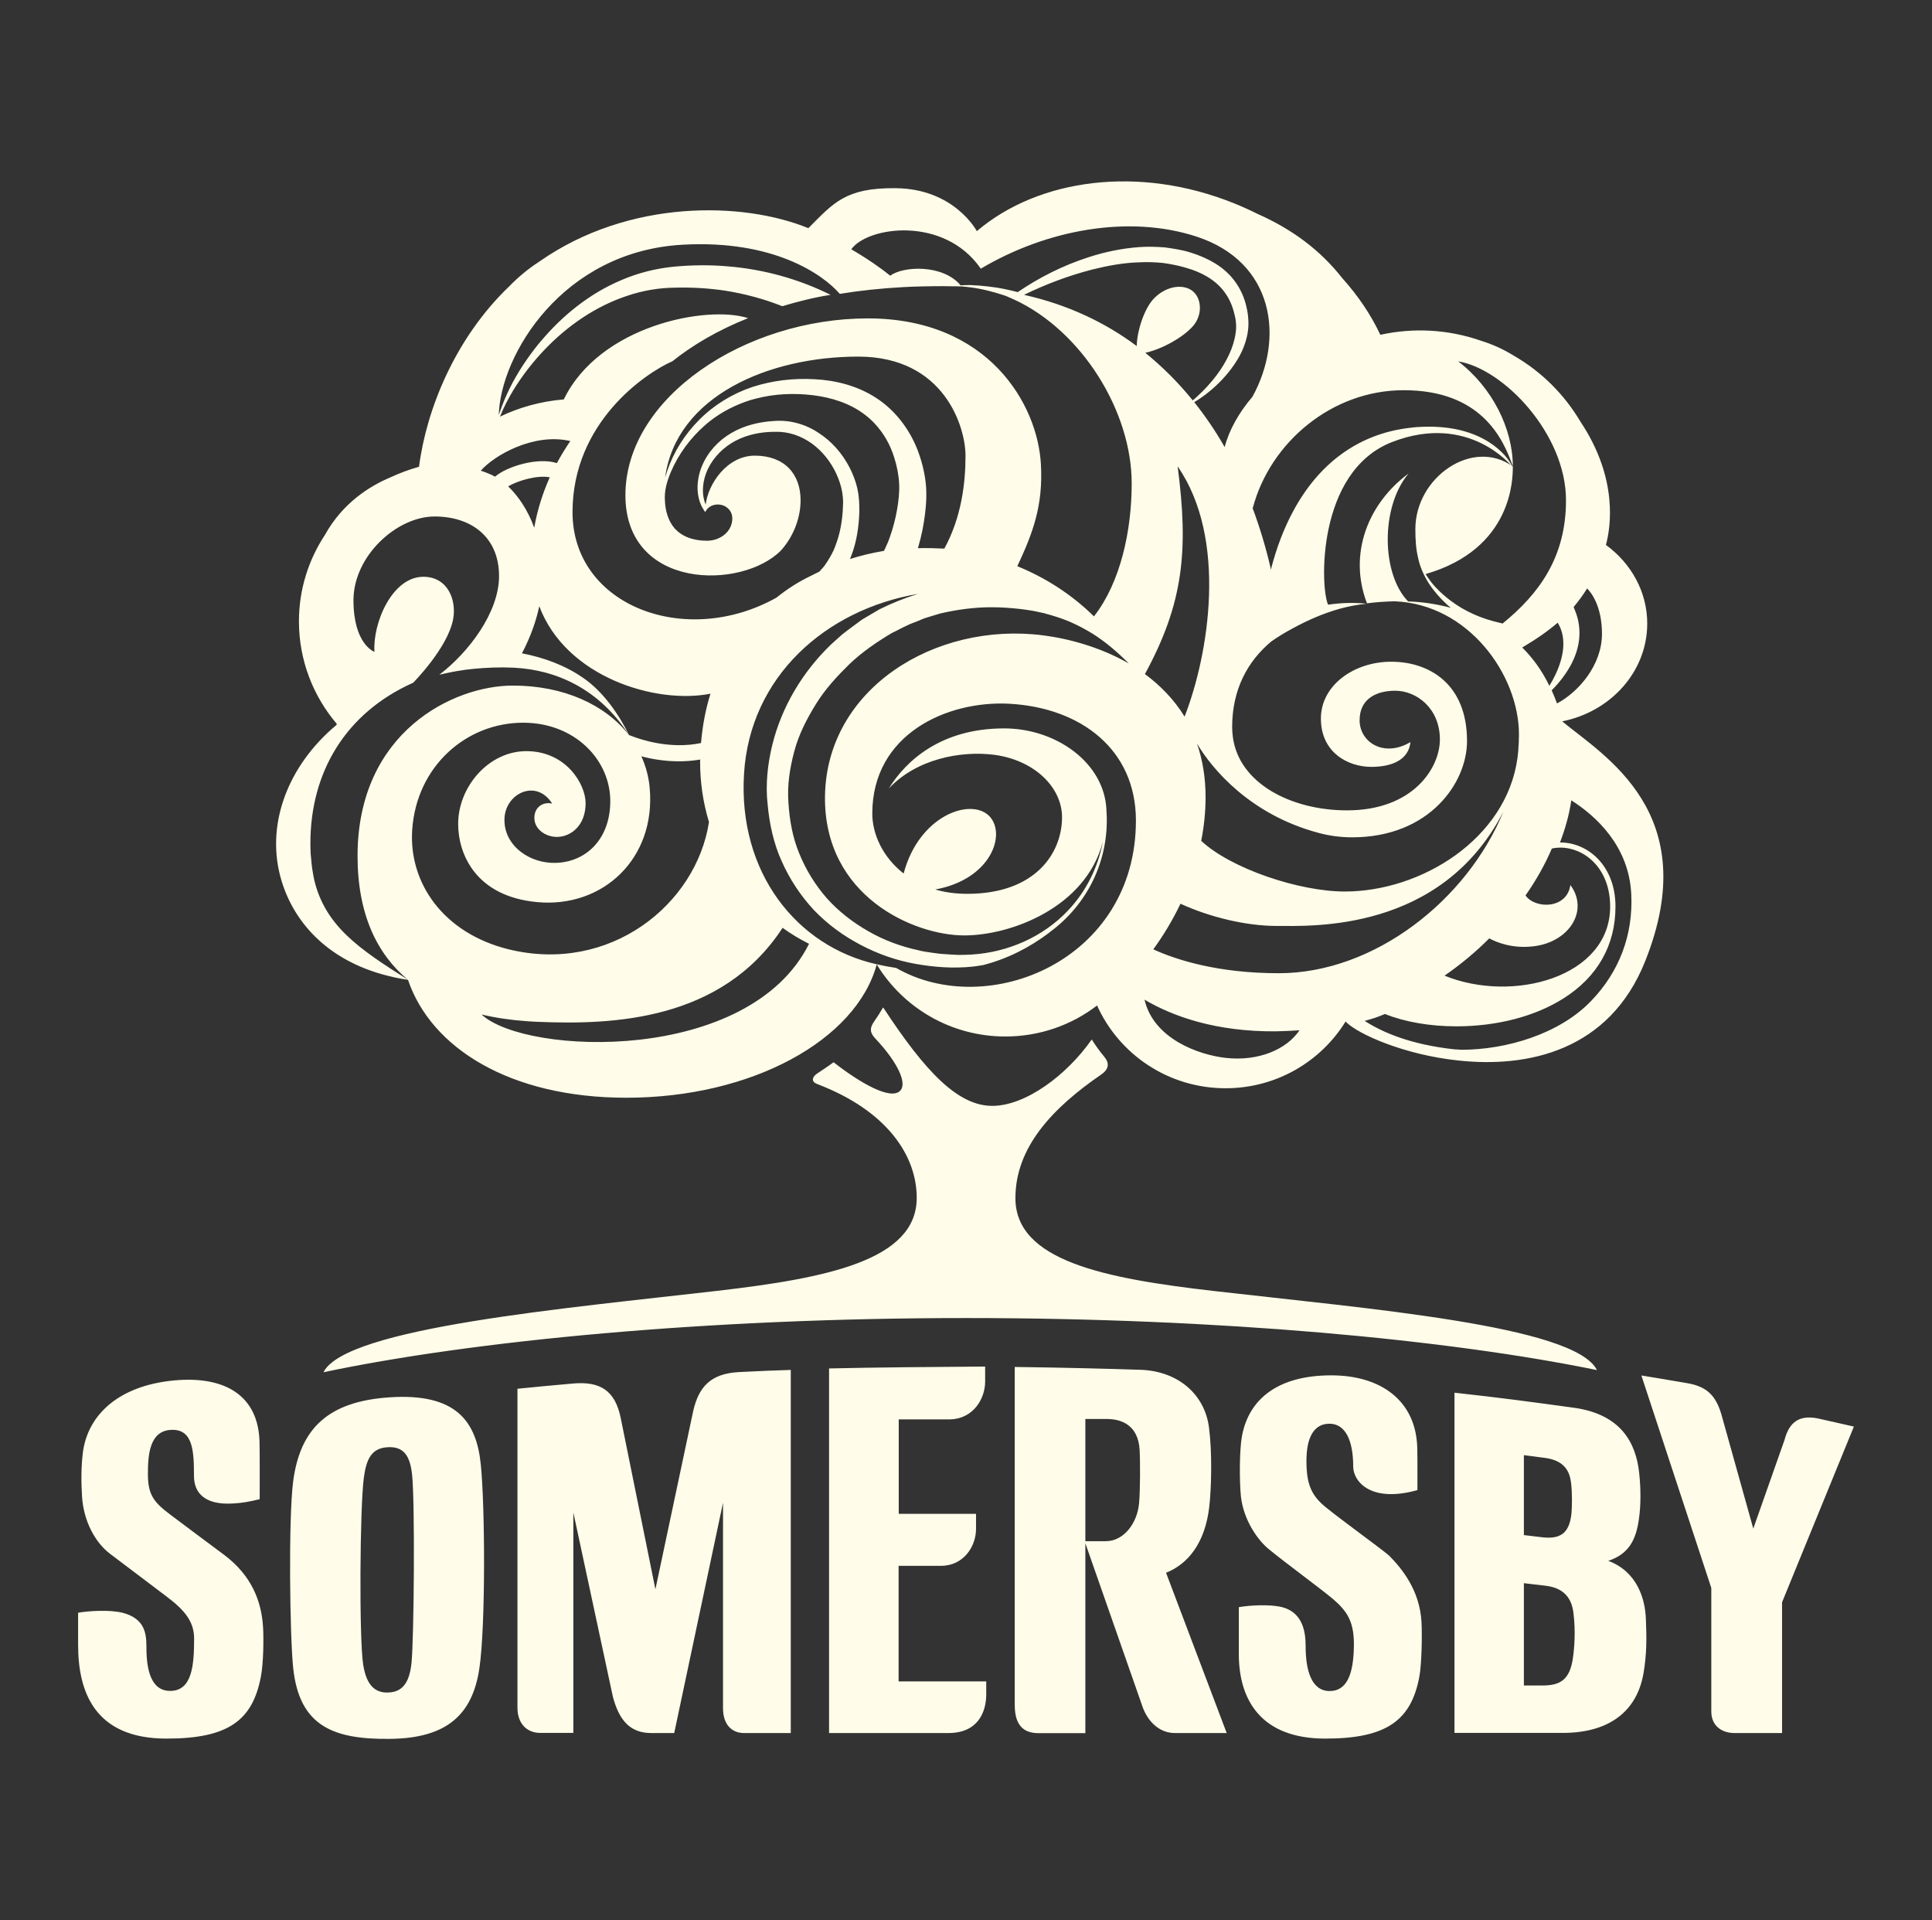 <svg width="160" height="159" viewBox="0 0 160 159" fill="none" xmlns="http://www.w3.org/2000/svg">
<rect x="0" y="0" width="160" height="159" fill="#333333" stroke="none"/>
<path d="M80.006 109.134C58.489 109.134 39.151 111.018 26.789 113.621C28.629 109.93 46.895 108.326 59.426 106.879C68.525 105.824 75.919 104.343 75.919 99.183C75.919 95.638 73.401 91.936 67.678 89.759C67.136 89.557 67.272 89.153 67.678 88.884C68.141 88.57 68.604 88.278 69.033 87.953C71.257 89.692 73.729 91.094 74.53 90.332C75.185 89.715 74.305 87.919 72.521 86.024C72.081 85.564 71.968 85.182 72.385 84.588C72.656 84.206 72.905 83.814 73.131 83.421C73.142 83.432 73.153 83.443 73.165 83.454C76.63 88.739 79.328 91.566 82.173 91.566C84.939 91.566 88.348 89.019 90.414 86.069C90.73 86.573 91.08 87.056 91.464 87.516C91.848 87.976 91.893 88.492 91.193 88.974C87.174 91.734 84.092 94.987 84.092 99.205C84.092 104.411 91.487 105.858 100.586 106.901C113.116 108.348 130.423 109.751 132.251 113.442C119.879 110.906 101.015 109.134 80.006 109.134Z" fill="#FFFDE9"/>
<path d="M100.145 124.772C100.326 123.202 100.394 120.251 100.123 118.187C99.761 115.427 97.538 113.52 94.444 113.419C91.633 113.329 88.292 113.24 84.036 113.184V141.151C84.036 142.924 84.815 143.507 86.034 143.507H89.884V127.779L94.648 141.398C95.088 142.554 96.014 143.496 97.3 143.496H101.59L96.567 130.225C98.373 129.507 99.795 127.779 100.145 124.772ZM94.332 124.481C94.185 126.107 93.078 127.611 91.577 127.611H89.884V117.492H91.735C92.909 117.514 94.252 118.019 94.377 120.027C94.433 120.936 94.433 123.381 94.332 124.481ZM117.722 134.308C117.779 135.307 117.745 137.797 117.542 138.84C116.864 142.464 114.81 143.956 109.752 143.956C104.446 143.956 102.595 140.77 102.595 136.967V133.074C103.464 132.917 105.169 132.816 106.185 133.074C107.946 133.534 108.127 135.228 108.127 136.316C108.127 138.212 108.567 140.018 110.114 140.018C111.513 140.018 112.078 138.695 112.123 136.361C112.168 134.308 111.592 133.433 110.407 132.412C109.448 131.593 106.467 129.417 105.079 128.272C104.176 127.543 102.979 125.872 102.764 123.875C102.64 122.641 102.64 120.049 102.855 118.905C103.43 115.809 105.869 113.879 110.249 113.879C114.415 113.879 117.282 116.022 117.372 119.903C117.395 120.835 117.384 123 117.384 123.381C113.489 124.469 112.067 122.641 112.067 121.429C112.067 119.185 111.378 117.884 110.102 117.884C108.838 117.884 108.194 118.972 108.194 120.958C108.194 122.899 108.601 123.819 109.775 124.784C110.96 125.76 114.347 128.205 115.036 128.8C116.063 129.843 117.576 131.638 117.722 134.308ZM21.788 134.779C21.844 135.778 21.811 137.775 21.607 138.818C20.919 142.453 18.909 143.956 13.784 143.956C7.801 143.956 6.469 140.03 6.469 136.204V133.534C7.36 133.377 9.099 133.276 10.138 133.534C11.944 133.994 12.124 135.194 12.124 136.294C12.124 137.696 12.271 140.007 14.089 140.007C15.906 140.007 16.076 137.909 16.076 135.666C16.076 134.185 15.184 133.231 13.716 132.132C12.407 131.144 10.826 129.955 9.099 128.643C7.88 127.712 6.931 125.961 6.796 123.942C6.717 122.719 6.717 121.44 6.864 120.262C7.281 117.088 9.889 114.743 14.36 114.305C18.616 113.89 21.415 115.539 21.494 119.432C21.517 120.363 21.506 123.74 21.506 124.133C20.659 124.335 20.106 124.447 19.248 124.492C16.945 124.615 16.064 123.606 16.064 122.203C16.064 120.184 15.985 118.389 14.292 118.389C12.35 118.389 12.249 120.509 12.249 122.08C12.249 123.852 12.824 124.447 14.134 125.434C15.692 126.601 16.584 127.274 18.548 128.732C20.84 130.449 21.664 132.58 21.788 134.779ZM65.488 113.43V143.496H61.616C60.611 143.496 59.877 142.8 59.877 141.443V124.425L55.836 143.496H53.939C52.212 143.496 51.286 142.486 50.756 140.489L47.482 125.232V143.485H44.739C43.644 143.485 42.853 142.722 42.853 141.398V114.99C44.434 114.833 45.292 114.743 47.493 114.552C49.672 114.373 50.925 115.102 51.399 117.379L54.278 131.593L57.416 116.796C57.868 114.889 58.794 113.745 61.164 113.61C63.275 113.498 63.896 113.486 65.488 113.43ZM32.276 115.697C27.184 116.033 24.87 118.266 24.283 122.618C23.876 125.715 24.001 135.475 24.283 138.134C24.802 142.958 27.647 144.035 32.321 143.978C36.972 143.922 39.139 142.004 39.704 138.111C40.223 134.566 40.166 124.66 39.817 121.261C39.455 117.66 37.751 115.338 32.276 115.697ZM34.082 137.662C33.901 139.502 33.201 140.142 32.05 140.142C31.101 140.142 30.345 139.592 30.074 137.808C29.735 135.587 29.803 124.795 30.131 122.36C30.322 120.958 30.684 119.937 32.027 119.836C33.461 119.713 33.958 120.577 34.127 122.091C34.375 124.447 34.285 135.632 34.082 137.662ZM74.44 139.222H81.676V140.276C81.676 141.78 80.977 143.518 78.493 143.496H68.66V113.307C72.6 113.217 77.014 113.184 81.586 113.15V114.384C81.586 115.831 80.593 117.48 78.685 117.525C77.296 117.536 75.806 117.514 74.429 117.525V125.344H80.83V126.59C80.83 128.048 79.802 129.652 77.917 129.652H74.418V139.222H74.44ZM133.188 129.237C134.893 128.676 135.491 127.498 135.729 125.771C135.898 124.604 135.887 123.224 135.751 121.979C135.491 119.477 134.25 117.099 130.332 116.56C126.471 116.033 124.518 115.764 120.454 115.315V143.485H129.418C133.313 143.485 135.559 141.656 136.101 138.582C136.383 136.978 136.372 135.587 136.304 134.05C136.248 132.423 135.604 130.135 133.188 129.237ZM126.201 120.487C126.788 120.565 127.375 120.633 128.007 120.722C129.632 120.958 129.994 121.9 130.107 122.764C130.208 123.561 130.197 124.772 130.14 125.333C129.96 127.005 129.17 127.454 127.713 127.285C127.081 127.207 126.788 127.173 126.201 127.106V120.487ZM130.253 137.348C129.994 139.031 129.26 139.558 127.77 139.558H126.201V131.088L128.018 131.301C129.678 131.503 130.186 132.513 130.31 133.579C130.49 135.06 130.389 136.428 130.253 137.348ZM153.531 118.12L147.582 132.67V143.496H143.642C142.592 143.496 141.723 142.901 141.723 141.712V131.481L135.932 113.89C137.151 114.092 138.144 114.249 139.747 114.53C141.35 114.81 142.152 115.539 142.626 117.357L145.2 126.567L147.785 119.23C148.101 118.064 148.734 117.076 150.551 117.447C151.285 117.615 152.775 117.951 153.531 118.12Z" fill="#FFFDE9"/>
<path d="M129.373 59.727C133.392 58.931 136.417 55.61 136.417 51.628C136.417 48.991 135.074 46.635 132.997 45.121C133.38 43.696 134.046 39.646 130.885 34.912C129.576 32.702 127.702 30.795 125.365 29.449C124.439 28.877 123.548 28.495 122.69 28.226C119.901 27.25 117.022 27.126 114.313 27.721C113.534 26.061 112.473 24.49 111.163 23.032C109.335 20.709 107.032 18.993 104.153 17.714C103.521 17.4 102.877 17.108 102.211 16.839C94.354 13.664 86.023 14.775 80.897 19.139C80.897 19.139 79.046 15.616 74.158 15.582C70.004 15.538 69.021 16.817 66.944 18.892C61.514 16.671 52.077 16.48 44.693 21.64C44.66 21.652 44.626 21.685 44.592 21.708C43.711 22.28 42.91 22.953 42.176 23.705C37.694 27.99 35.312 33.891 34.703 38.648C33.901 38.872 33.111 39.164 32.366 39.512C30.639 40.23 28.381 41.632 26.902 44.302C25.547 46.366 24.757 48.812 24.757 51.448C24.757 54.668 25.931 57.63 27.884 59.929L27.873 60.019C23.843 63.373 21.901 68.343 23.334 72.988C24.407 76.477 27.297 79.73 32.546 80.897C32.592 80.908 32.625 80.919 32.671 80.93C33.043 81.009 33.416 81.076 33.8 81.132C29.724 78.563 26.936 76.667 26.021 72.853C26.01 72.775 25.999 72.707 25.976 72.629C25.954 72.472 25.92 72.326 25.897 72.18C25.863 72 25.841 71.821 25.818 71.63C25.807 71.552 25.796 71.473 25.796 71.406C25.773 71.17 25.75 70.935 25.728 70.699C25.716 70.419 25.705 70.138 25.705 69.835C25.705 63.957 28.595 59.043 34.217 56.53C34.217 56.53 37.073 53.658 37.525 51.28C37.83 49.653 37.062 47.757 35.064 47.757C32.456 47.757 30.853 51.628 31.011 53.972C31.011 53.972 29.273 53.367 29.273 49.698C29.273 46.03 32.862 42.765 35.99 42.765C39.06 42.765 41.329 44.493 41.329 47.701C41.329 50.708 38.812 54.017 36.385 55.868C37.322 55.644 38.281 55.464 39.275 55.375C40.347 55.274 41.453 55.229 42.56 55.285C46.071 55.464 49.627 57.035 52.099 60.872C51.264 59.178 49.977 57.282 48.306 56.137C46.816 55.094 45.043 54.444 43.226 54.096C43.937 52.738 44.4 51.426 44.66 50.192C46.85 56.048 54.278 58.336 58.839 57.439C58.444 58.695 58.184 60.041 58.06 61.477V61.522C55.486 62.061 53.07 61.242 52.268 60.928C52.189 60.905 52.133 60.872 52.088 60.86C50.123 58.347 46.68 56.766 42.469 56.766C37.536 56.766 29.645 60.614 29.611 70.811C29.6 75.703 31.226 78.99 33.788 81.132C35.696 86.753 42.199 90.892 51.873 90.892C62.27 90.892 70.918 86.113 72.611 79.842H72.6C65.962 78.35 61.119 72.236 61.616 64.08C62.101 56.036 68.367 50.472 76.043 49.171C74.937 49.507 73.853 49.945 72.814 50.461C72.465 50.663 72.103 50.876 71.753 51.089C71.573 51.19 71.392 51.291 71.234 51.414L70.737 51.785C70.41 52.032 70.071 52.267 69.755 52.525L68.841 53.344C66.481 55.61 64.731 58.516 63.953 61.702C63.569 63.284 63.388 64.966 63.569 66.571C63.715 68.186 64.054 69.802 64.731 71.294C65.386 72.786 66.301 74.166 67.407 75.355C68.536 76.533 69.857 77.498 71.279 78.238C72.702 78.99 74.237 79.528 75.817 79.808C77.387 80.089 78.99 80.201 80.581 80.033C80.864 79.999 81.135 79.954 81.417 79.909C83.449 79.382 85.255 78.462 86.903 77.217V77.206C90.053 74.917 91.848 71.249 91.645 67.334C91.633 67.255 91.633 67.199 91.633 67.12V67.109C91.498 63.183 87.49 60.311 83.155 60.311C77.883 60.311 74.993 63.037 73.605 65.292C75.874 62.857 79.531 62.139 82.343 62.498C85.639 62.936 87.953 65.168 87.953 67.67C87.953 70.643 85.74 74.008 80.118 74.008C79.136 74.008 78.245 73.885 77.454 73.65C82.117 72.797 83.359 69.028 81.925 67.569C80.412 66.021 76.111 67.502 74.835 72.326C73.119 70.991 72.239 69.072 72.239 67.367C72.239 60.76 78.459 58 83.573 58.269C89.556 58.594 94.072 62.094 94.072 67.939C94.072 79.55 81.778 84.498 74.214 80.145C73.684 80.067 73.153 79.966 72.6 79.842C74.779 83.432 78.741 85.822 83.257 85.822C86.113 85.822 88.755 84.868 90.854 83.253C92.672 87.291 96.747 90.107 101.5 90.107C105.711 90.107 109.402 87.886 111.446 84.565V84.588V84.599C112.473 85.642 116.311 87.336 120.748 87.807C126.505 88.436 133.279 87.033 136.248 79.584C141.147 67.311 132.805 62.577 129.373 59.727ZM128.515 70.262C128.752 70.206 128.989 70.183 129.237 70.183C131.179 70.183 133.346 71.855 133.346 75.063C133.346 80.93 125.252 83.084 119.63 80.784C120.974 79.853 122.215 78.821 123.333 77.699C123.898 78.002 125.23 78.575 127.025 78.35C129.982 77.991 131.608 75.366 130.05 73.279C129.779 75.276 127.138 75.287 126.336 74.143C127.217 72.887 127.95 71.585 128.515 70.262ZM133.324 75.803C133.313 75.871 133.313 75.949 133.301 76.005C133.301 75.949 133.313 75.871 133.324 75.803ZM129 51.56C129.249 51.964 129.407 52.424 129.452 52.929C129.508 53.512 129.429 54.152 129.237 54.769C129.034 55.464 128.707 56.137 128.312 56.788C127.702 55.52 126.934 54.477 126.065 53.613C127.228 52.929 128.187 52.256 129 51.56ZM131.439 48.722C131.732 49.014 132.669 50.136 132.669 52.48C132.669 55.06 130.739 57.293 128.944 58.246C128.808 57.876 128.662 57.506 128.503 57.158C129.102 56.564 129.632 55.879 130.061 55.117C130.411 54.477 130.682 53.759 130.773 52.963C130.863 52.177 130.761 51.336 130.445 50.573L130.321 50.259C130.739 49.765 131.111 49.249 131.439 48.722ZM116.244 32.309C122.588 32.309 124.462 36.213 125.286 38.614C125.286 35.507 123.593 32.085 120.759 29.92C124.53 30.537 129.689 35.933 129.689 41.419C129.689 46.108 127.499 49.137 124.439 51.628L124.123 51.549C122.701 51.224 121.312 50.629 120.127 49.732C119.529 49.283 118.976 48.767 118.513 48.184C118.355 47.97 118.208 47.757 118.061 47.533C125.286 45.446 125.286 39.601 125.286 38.625C121.967 36.225 117.214 39.512 117.214 43.808C117.214 44.683 117.26 45.469 117.451 46.231C117.451 46.22 117.44 46.22 117.44 46.209C117.451 46.231 117.451 46.231 117.451 46.243C117.61 46.972 117.926 47.667 118.332 48.307C118.75 48.946 119.269 49.541 119.833 50.057C119.935 50.147 120.048 50.236 120.15 50.326C118.93 50.001 117.734 49.833 116.616 49.799C114.403 47.544 114.313 41.98 116.65 39.209C113.331 41.654 111.626 45.828 113.207 49.956C113.952 49.855 114.697 49.81 115.453 49.788H115.498C121.595 50.023 125.794 55.868 125.794 60.816C125.794 61.253 125.772 61.679 125.738 62.117C125.738 62.195 125.726 62.285 125.715 62.364C125.704 62.498 125.681 62.633 125.67 62.768C124.744 69.476 117.689 73.818 111.367 73.818C107.596 73.818 101.94 71.922 99.479 69.622C99.716 68.422 99.841 67.199 99.841 66.01C99.841 64.349 99.581 62.869 99.129 61.567C100.36 63.643 103.509 67.446 109.188 68.96C109.199 68.96 109.21 68.971 109.222 68.971C110.068 69.196 110.994 69.33 111.976 69.33C118.388 69.33 121.493 64.809 121.493 61.365C121.493 56.586 118.321 54.791 115.216 54.791C112.112 54.791 109.391 56.755 109.391 59.492C109.391 62.33 111.66 63.497 113.568 63.497C115.295 63.497 116.661 62.902 116.808 61.444C114.607 62.756 112.597 61.455 112.597 59.638C112.597 57.843 114.008 57.192 115.544 57.192C117.305 57.192 119.246 58.639 119.246 61.231C119.246 63.575 117.034 67.098 111.559 67.098C106.896 67.098 102.595 64.843 102.098 61.017C102.064 60.737 102.042 60.468 102.042 60.199C102.042 57.102 103.306 54.769 105.271 53.12C105.812 52.738 106.422 52.368 107.032 52.043C107.664 51.695 108.307 51.381 108.973 51.1C109.606 50.831 110.272 50.596 110.949 50.405C111.671 50.203 112.417 50.068 113.173 49.99C112.123 49.877 111.051 49.911 109.989 50.068C109.346 48.756 108.985 39.063 115.273 36.606C121.662 34.115 125.241 38.648 125.241 38.648C125.06 38.109 123.378 35.507 118.829 35.338C118.671 35.327 118.501 35.327 118.332 35.327C118.005 35.327 117.677 35.349 117.35 35.361C117.147 35.383 116.943 35.394 116.74 35.428C116.673 35.428 116.616 35.439 116.548 35.45C112.518 35.978 109.244 38.322 107.088 42.339C106.332 43.741 105.711 45.356 105.248 47.163V47.185C105.237 47.118 105.225 47.062 105.214 46.983C104.842 45.368 104.345 43.707 103.724 42.036H103.758C105.192 36.64 110.294 32.309 116.244 32.309ZM90.425 22.325C91.724 22 93.044 21.753 94.365 21.719C95.02 21.685 95.675 21.708 96.33 21.775C96.962 21.865 97.617 21.988 98.237 22.179C99.479 22.527 100.608 23.144 101.342 24.097C101.715 24.58 101.985 25.118 102.155 25.724C102.234 26.027 102.324 26.341 102.347 26.633C102.381 26.936 102.381 27.239 102.335 27.541C102.177 28.776 101.556 29.987 100.766 31.053C100.292 31.681 99.761 32.264 99.174 32.803C99.05 32.926 98.915 33.038 98.779 33.151C98.757 33.128 98.734 33.106 98.712 33.072C97.583 31.681 96.296 30.391 94.851 29.213C96.273 28.888 97.899 27.979 98.757 27.048C99.615 26.117 99.524 24.726 98.791 24.12C98.057 23.503 96.668 23.626 95.618 24.658C94.715 25.545 94.151 27.53 94.14 28.652C91.554 26.723 88.461 25.23 84.803 24.412C86.632 23.525 88.506 22.819 90.425 22.325ZM94.817 55.812C97.989 49.99 98.452 45.626 97.526 38.614C101.681 44.605 100.111 54.197 98.102 59.335C97.222 57.899 96.07 56.743 94.817 55.812ZM81.225 22.246C86.666 19.015 93.474 17.759 99.084 19.587C105.553 21.697 106.377 28.035 103.724 32.848C102.595 34.172 101.782 35.619 101.421 37.021C100.687 35.72 99.841 34.486 98.903 33.297C99.75 32.792 100.54 32.141 101.229 31.412C101.715 30.896 102.144 30.335 102.516 29.718C102.889 29.09 103.16 28.405 103.306 27.676C103.374 27.306 103.408 26.913 103.385 26.532C103.363 26.139 103.318 25.791 103.227 25.421C103.069 24.692 102.764 23.985 102.313 23.357C101.873 22.729 101.274 22.201 100.631 21.809C99.987 21.416 99.299 21.125 98.599 20.911C97.899 20.687 97.188 20.586 96.465 20.485C95.731 20.429 95.02 20.407 94.298 20.463C92.864 20.575 91.464 20.866 90.132 21.304C88.043 21.977 86.079 22.964 84.284 24.187C83.934 24.097 83.573 24.008 83.223 23.94C82.749 23.839 82.286 23.772 81.812 23.716C81.338 23.66 80.864 23.626 80.378 23.604C80.107 23.604 79.825 23.604 79.554 23.626C78.075 21.854 74.756 22.033 73.729 22.83C72.995 22.235 71.889 21.45 70.5 20.642C71.844 18.746 78.188 17.849 81.225 22.246ZM44.242 43.696C43.7 42.193 42.887 41.037 42.086 40.275C42.819 39.815 44.513 39.31 45.529 39.523C44.953 40.813 44.502 42.204 44.242 43.696ZM46.116 38.345C44.535 37.829 41.939 38.637 41.002 39.467C40.629 39.265 40.223 39.108 39.817 38.973C40.946 37.683 44.219 35.821 47.222 36.516H47.233C46.838 37.1 46.466 37.705 46.116 38.345ZM34.138 68.691C34.499 63.452 38.609 59.84 43.328 59.84C47.617 59.84 50.564 62.936 50.541 66.369C50.519 69.746 48.216 71.585 45.619 71.439C43.598 71.327 41.668 69.858 41.781 67.726C41.894 65.673 44.411 64.462 45.732 66.537C45.021 66.369 44.253 66.784 44.253 67.726C44.253 68.668 45.201 69.297 46.116 69.297C47.256 69.297 48.498 68.377 48.498 66.503C48.498 64.944 46.895 62.195 43.587 62.195C40.471 62.195 37.943 65.146 37.943 68.22C37.943 70.654 39.342 74.21 44.468 74.693C49.92 75.209 54.334 71.092 53.804 65.236C53.725 64.305 53.476 63.429 53.115 62.622C53.95 62.846 55.034 63.037 56.242 63.037C56.807 63.037 57.382 62.992 57.992 62.891C57.981 62.947 57.981 63.026 57.981 63.093C57.981 64.753 58.218 66.436 58.715 68.063C57.665 74.884 50.507 80.672 42.097 78.597C36.723 77.262 33.833 73.111 34.138 68.691ZM67.001 78.148C62.022 88.121 43.576 87.392 39.896 84.016V84.004C41.092 84.285 42.334 84.464 43.61 84.554C43.937 84.576 44.276 84.599 44.603 84.61C50.688 84.857 59.764 84.554 64.811 76.824C65.488 77.318 66.222 77.755 67.001 78.148ZM64.302 49.485C56.773 53.703 47.414 50.158 47.414 42.406C47.414 34.99 53.42 30.907 55.689 29.909C57.349 28.585 59.403 27.362 61.954 26.341C58.534 25.242 49.649 26.958 46.692 33.072C44.739 33.229 42.944 33.757 41.408 34.497C41.702 33.745 42.086 33.016 42.503 32.321C43.237 31.12 44.106 29.998 45.066 28.989C46.996 26.958 49.356 25.343 51.952 24.49C53.239 24.052 54.583 23.828 55.926 23.817C57.303 23.783 58.681 23.862 60.035 24.064C61.672 24.322 63.264 24.748 64.788 25.354C65.375 25.174 66.03 24.995 66.718 24.827C67.373 24.669 68.073 24.524 68.784 24.412C66.12 23.088 63.208 22.291 60.284 22.056C58.794 21.921 57.303 21.943 55.836 22.078C54.334 22.224 52.844 22.594 51.467 23.189C48.825 24.299 46.59 26.117 44.806 28.237C44.727 28.338 44.637 28.428 44.558 28.529C43.655 29.651 42.853 30.862 42.21 32.152C41.894 32.803 41.6 33.487 41.374 34.172C41.352 34.239 41.329 34.306 41.307 34.373C41.431 29.415 46.567 20.799 56.558 20.261C64.066 19.846 68.141 22.718 69.541 24.322V24.333C71.178 24.064 72.939 23.873 74.824 23.772C75.885 23.716 76.98 23.694 78.12 23.694C78.357 23.694 78.651 23.705 78.922 23.705H78.978C79.057 23.705 79.125 23.705 79.204 23.705C79.362 23.716 79.52 23.716 79.678 23.716C79.678 23.716 79.678 23.716 79.689 23.716C79.712 23.716 79.746 23.727 79.769 23.727C79.972 23.75 80.175 23.761 80.378 23.794C80.841 23.851 81.304 23.94 81.755 24.052C82.218 24.165 82.659 24.288 83.099 24.434C83.133 24.445 83.167 24.456 83.2 24.468C83.347 24.524 83.505 24.58 83.652 24.658C83.697 24.669 83.742 24.692 83.787 24.714C83.81 24.726 83.833 24.737 83.844 24.748C83.9 24.759 83.957 24.793 84.013 24.815C89.567 27.396 93.722 34.026 93.722 40.028C93.722 43.943 92.796 48.206 90.617 51.011L90.595 51.033C88.721 49.193 86.542 47.813 84.25 46.882C85.549 44.111 86.395 41.845 86.203 38.446C85.944 33.51 81.88 26.363 71.866 26.363C61.763 26.363 51.794 32.87 51.794 41.004C51.794 48.857 61.424 48.857 64.675 45.581C65.827 44.291 66.301 42.72 66.301 41.43C66.301 39.231 64.957 37.728 62.508 37.728C60.205 37.728 58.635 40.084 58.444 41.778C58.048 40.858 58.195 39.736 58.624 38.827C59.11 37.829 59.945 36.999 60.938 36.483C61.932 35.967 63.061 35.753 64.19 35.753C65.296 35.72 66.346 36.09 67.226 36.718C68.107 37.358 68.796 38.233 69.258 39.22C69.484 39.714 69.654 40.218 69.744 40.734C69.789 40.992 69.812 41.262 69.823 41.508C69.823 41.767 69.8 42.069 69.789 42.35C69.721 43.27 69.563 44.156 69.258 44.986C69.191 45.166 69.134 45.345 69.055 45.525C68.829 46.007 68.558 46.456 68.254 46.882C68.129 47.028 67.994 47.174 67.859 47.331C67.633 47.443 67.418 47.533 67.204 47.656C66.154 48.15 65.194 48.767 64.302 49.485ZM71.144 41.441C71.121 41.105 71.076 40.779 71.008 40.465C70.862 39.826 70.624 39.22 70.331 38.659C69.733 37.526 68.875 36.539 67.791 35.843C66.73 35.125 65.398 34.755 64.133 34.856C62.903 34.923 61.65 35.215 60.566 35.854C59.482 36.483 58.602 37.447 58.127 38.603C57.89 39.175 57.766 39.792 57.766 40.409C57.778 41.015 57.913 41.654 58.263 42.193L58.398 42.395L58.534 42.193C58.805 41.823 59.347 41.688 59.809 41.823C60.284 41.957 60.656 42.395 60.645 42.911C60.656 43.416 60.419 43.92 60.013 44.257C59.606 44.594 59.087 44.773 58.556 44.773C57.349 44.773 56.468 44.403 55.87 43.752C55.328 43.113 55.102 42.294 55.068 41.486C55 40.667 55.226 39.871 55.542 39.119C56.174 37.616 57.168 36.281 58.376 35.215C59.369 34.34 60.532 33.689 61.774 33.252C62.045 33.151 62.316 33.072 62.598 33.005C64.133 32.601 65.759 32.534 67.328 32.724C68.897 32.915 70.399 33.409 71.584 34.306C71.889 34.531 72.16 34.777 72.419 35.047C73.176 35.854 73.729 36.819 74.056 37.885C74.282 38.592 74.429 39.332 74.463 40.061C74.497 40.757 74.418 41.497 74.282 42.249C74.147 43.012 73.943 43.763 73.695 44.47C73.571 44.829 73.424 45.166 73.277 45.469C73.266 45.48 73.266 45.491 73.255 45.514C73.232 45.547 73.221 45.581 73.198 45.614C73.176 45.614 73.153 45.614 73.131 45.626C72.194 45.783 71.279 46.007 70.387 46.288C70.421 46.209 70.455 46.142 70.478 46.074C70.952 44.863 71.132 43.584 71.166 42.361C71.166 42.058 71.166 41.789 71.144 41.441ZM76.009 45.39C76.032 45.345 76.043 45.3 76.055 45.255C76.314 44.38 76.483 43.517 76.596 42.642C76.709 41.767 76.766 40.835 76.653 39.882C76.54 38.973 76.303 38.076 75.975 37.223C75.309 35.529 74.135 33.97 72.577 32.96C71.019 31.939 69.213 31.49 67.475 31.401C65.725 31.3 63.975 31.502 62.316 32.04C60.667 32.59 59.143 33.521 57.935 34.733C56.716 35.944 55.791 37.414 55.249 39.007C55.192 39.186 55.136 39.366 55.079 39.545C56.005 32.781 63.67 29.527 71.076 29.527C78.211 29.527 79.96 35.372 79.96 37.728C79.96 40.05 79.611 42.855 78.211 45.413V45.424C77.454 45.39 76.732 45.368 76.009 45.39ZM86.361 52.604C77.443 51.471 68.446 57.013 68.322 65.931C68.22 74.21 75.682 77.453 79.859 77.453C83.72 77.453 89.906 75.142 91.329 69.712C90.933 71.832 89.929 73.84 88.439 75.4C86.373 77.587 83.449 78.855 80.48 79.034C80.107 79.057 79.735 79.068 79.362 79.068C78.99 79.057 78.617 79.023 78.245 79.001C77.872 78.99 77.499 78.922 77.127 78.877C76.766 78.821 76.382 78.776 76.032 78.675C74.576 78.361 73.165 77.834 71.889 77.094C70.613 76.364 69.439 75.456 68.468 74.368C67.509 73.268 66.741 72.023 66.199 70.688C65.635 69.342 65.386 67.906 65.296 66.47C65.183 65.022 65.409 63.587 65.781 62.207C66.143 60.816 66.82 59.514 67.576 58.291C68.333 57.057 69.326 55.992 70.353 54.982C71.403 53.983 72.6 53.164 73.842 52.424C74.497 52.11 75.118 51.74 75.806 51.504C76.145 51.381 76.472 51.201 76.822 51.112L77.861 50.797C79.272 50.472 80.706 50.27 82.196 50.281C82.941 50.281 83.675 50.337 84.42 50.416C84.781 50.461 85.153 50.506 85.515 50.573C85.695 50.607 85.876 50.64 86.057 50.685L86.328 50.741L86.474 50.775L86.542 50.786C86.519 50.775 86.508 50.775 86.486 50.764L86.587 50.809C87.264 50.988 87.931 51.201 88.574 51.471C89.218 51.751 89.838 52.076 90.448 52.447C91.543 53.131 92.548 53.995 93.485 54.937C91.125 53.58 88.495 52.873 86.361 52.604ZM101.511 87.594C99.287 87.347 95.539 86.024 94.783 82.77C97.176 84.184 100.732 85.429 105.632 85.395C106.298 85.384 106.964 85.35 107.619 85.306C106.569 86.876 104.243 87.897 101.511 87.594ZM105.903 80.583C100.89 80.583 97.47 79.494 95.539 78.619L95.517 78.597C96.375 77.419 97.131 76.151 97.763 74.828L97.786 74.839C100.213 75.949 103.216 76.667 105.7 76.667C108.601 76.667 119.359 77.217 124.507 67.199C121.504 74.513 113.828 80.583 105.903 80.583ZM120.454 86.887C116.797 86.484 114.505 85.485 113.015 84.531C113.794 84.307 113.929 84.273 114.697 83.959C116.345 84.621 118.434 84.98 120.612 84.98C123.965 84.98 127.115 84.161 129.463 82.68C132.297 80.897 133.787 78.272 133.787 75.063C133.787 71.619 131.439 69.757 129.237 69.757H129.192C129.644 68.579 129.96 67.412 130.129 66.268C132.127 67.535 134.916 70.026 135.096 74.065C135.254 77.408 134.103 80.459 131.777 82.871C129.136 85.631 124.722 86.921 121.03 86.921C120.838 86.91 120.646 86.887 120.454 86.887Z" fill="#FFFDE9"/>
</svg>
